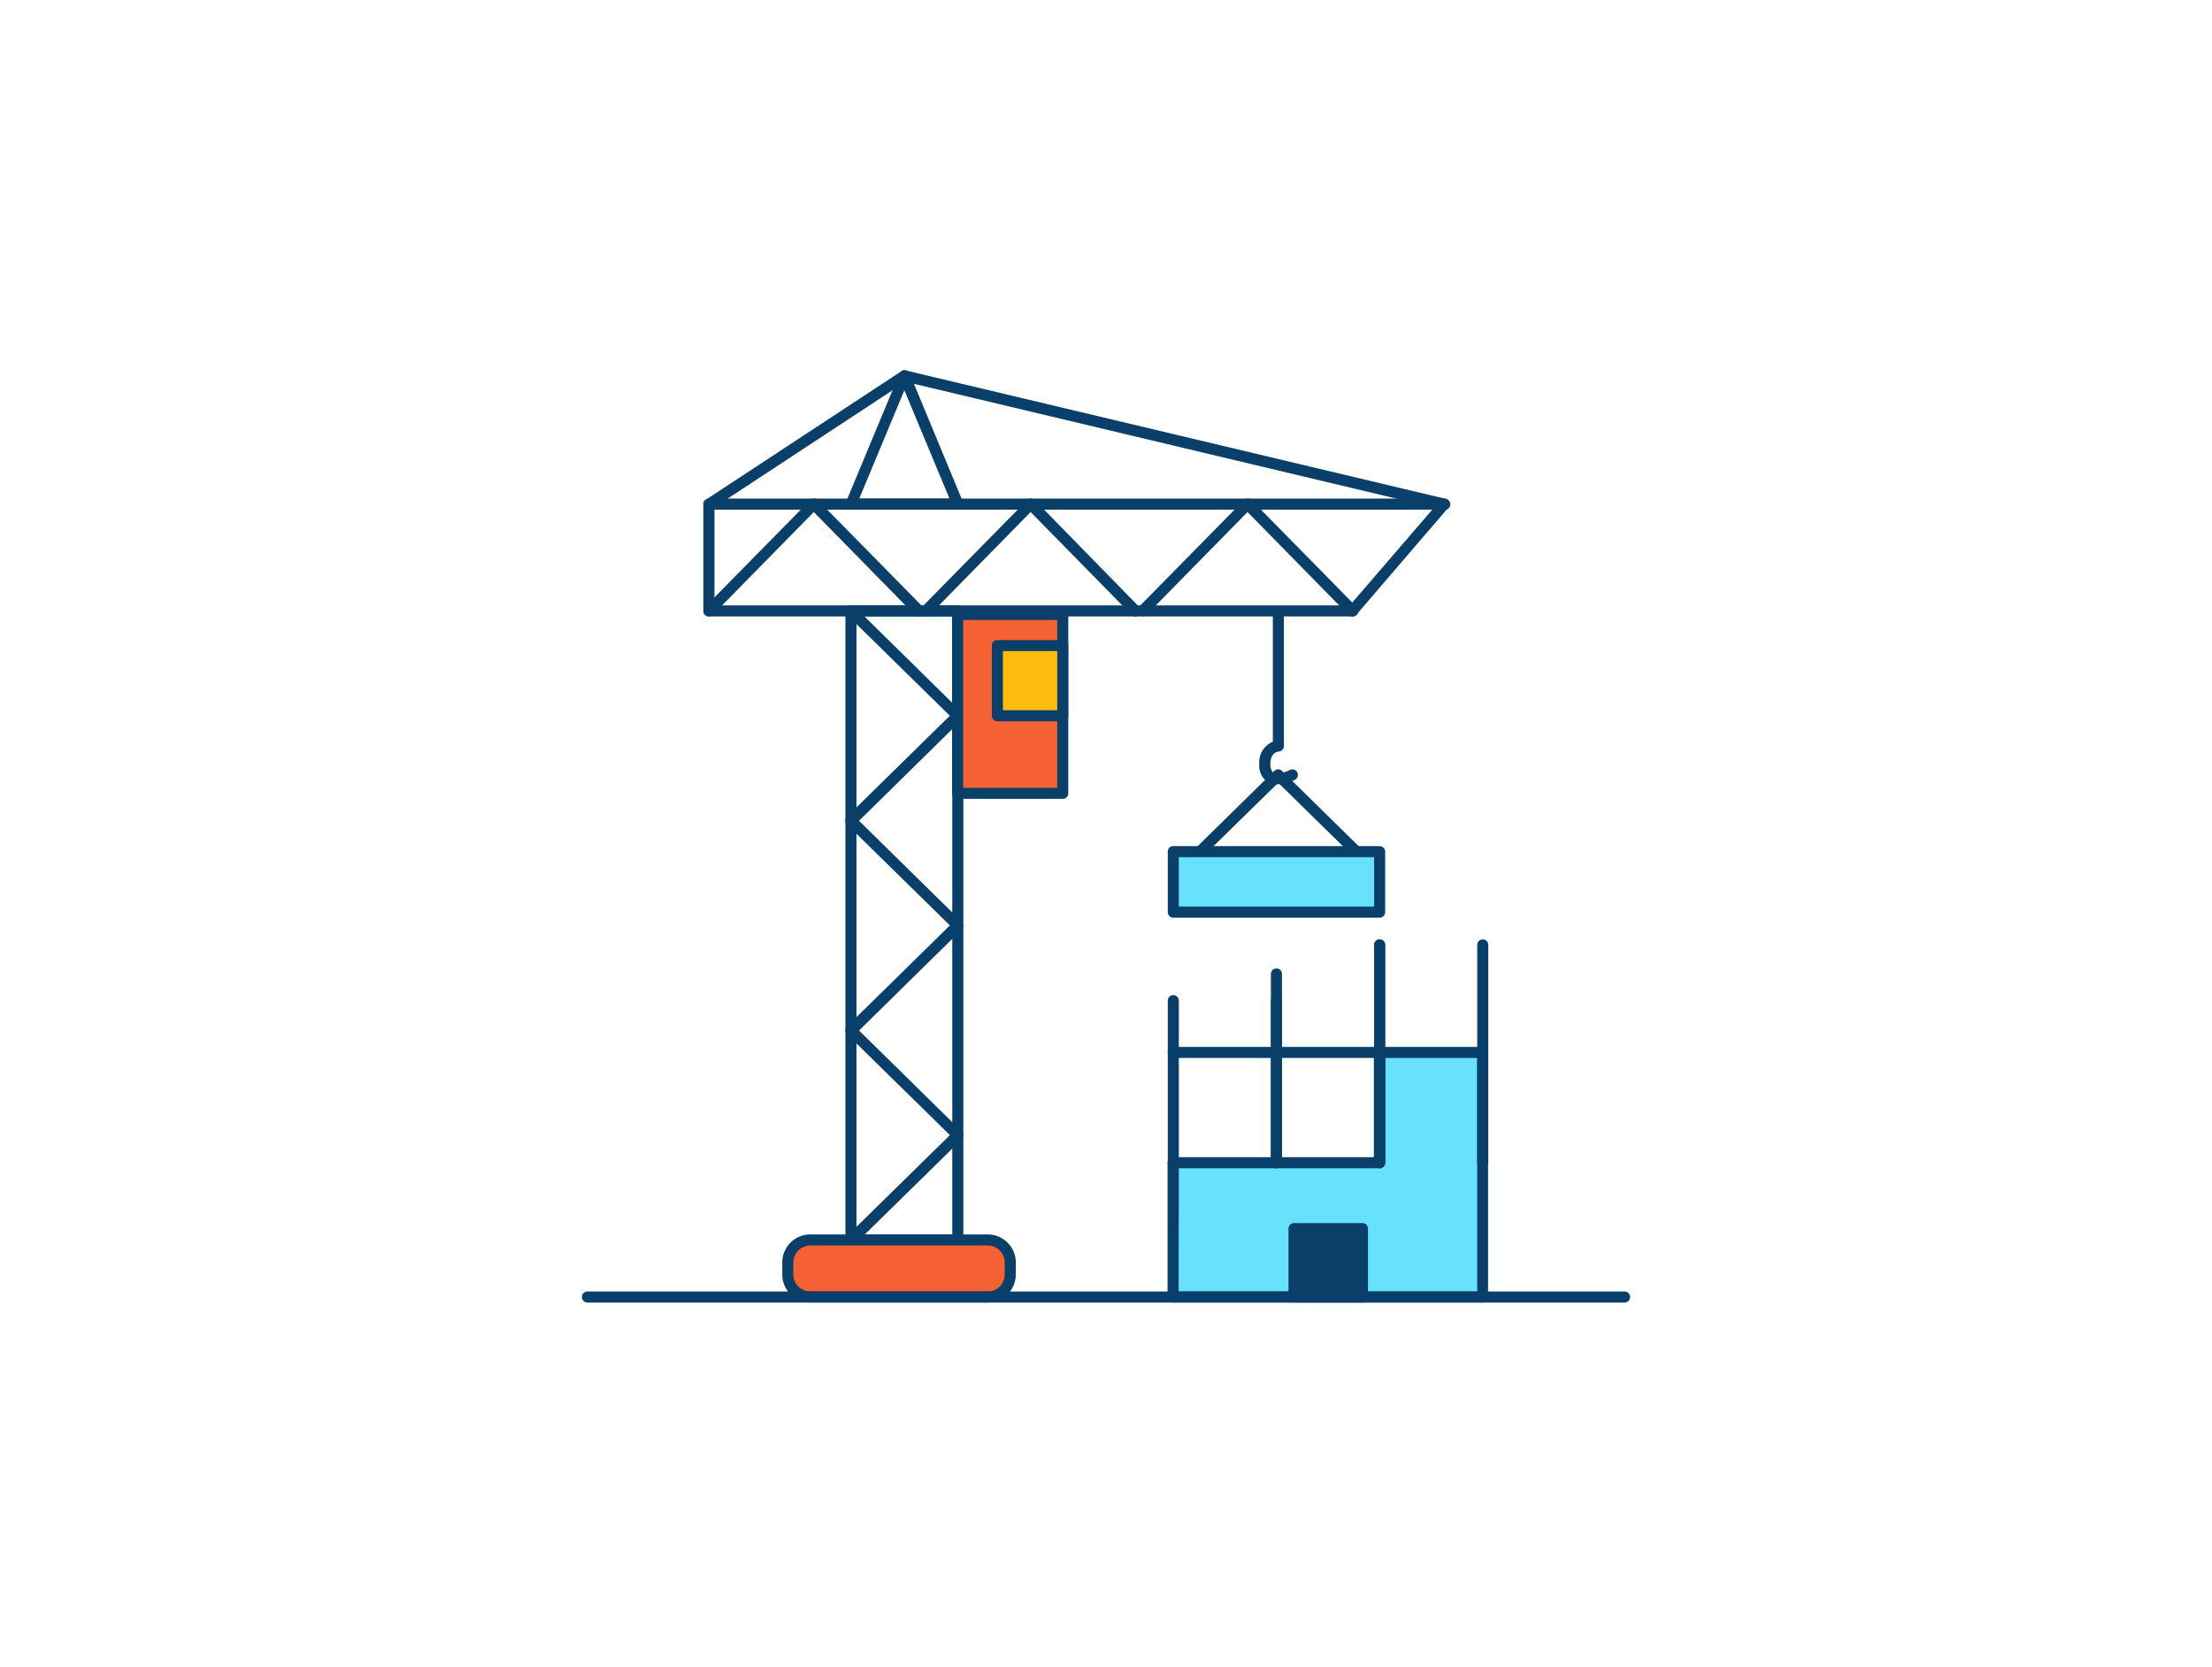 <svg id="_30_construction_site_outline" data-name="#30_construction_site_outline" xmlns="http://www.w3.org/2000/svg" viewBox="0 0 400 300" width="406" height="306" class="illustration styles_illustrationTablet__1DWOa"><path d="M173.2,224.48H153.88a1,1,0,0,1-1-1V109.73a1,1,0,0,1,1-1H173.2a1,1,0,0,1,1,1V223.48A1,1,0,0,1,173.2,224.48Zm-18.32-2H172.2V110.73H154.88Z" fill="#093f68"></path><path d="M244.55,110.73H128.2a1,1,0,0,1-1-1V90.42a1,1,0,0,1,1-1H261.13a1,1,0,0,1,.76,1.65l-16.58,19.31A1,1,0,0,1,244.55,110.73Zm-115.35-2H244.09L259,91.42H129.2Z" fill="#093f68"></path><path d="M173.2,91.42H153.88A1,1,0,0,1,153,90l9.66-23.19a1,1,0,0,1,1.84,0L174.12,90a1,1,0,0,1-.92,1.39Zm-17.82-2H171.7l-8.16-19.59Z" fill="#093f68"></path><path d="M261.13,91.42l-.23,0L163.73,68.3l-35,23a1,1,0,1,1-1.1-1.67L163,66.39a1,1,0,0,1,.78-.14l97.59,23.2a1,1,0,0,1-.23,2Z" fill="#093f68"></path><path d="M166.11,110.73a1,1,0,0,1-.71-.3L147.16,91.85l-18.25,18.58a1,1,0,0,1-1.43-1.4l19-19.31a1,1,0,0,1,1.43,0l19,19.31a1,1,0,0,1,0,1.41A1,1,0,0,1,166.11,110.73Z" fill="#093f68"></path><path d="M153.88,148.65a1,1,0,0,1-.71-.3,1,1,0,0,1,0-1.42l18.59-18.24-18.59-18.25a1,1,0,0,1,1.4-1.43l19.32,19a1,1,0,0,1,.3.72,1,1,0,0,1-.3.71l-19.32,19A1,1,0,0,1,153.88,148.65Z" fill="#093f68"></path><path d="M153.88,186.56a1,1,0,0,1-.7-1.71l18.59-18.25-18.59-18.24a1,1,0,0,1,1.4-1.43l19.32,19a1,1,0,0,1,.3.71,1,1,0,0,1-.3.72l-19.32,19A1,1,0,0,1,153.88,186.56Z" fill="#093f68"></path><path d="M153.88,224.48a1,1,0,0,1-.7-1.71l18.59-18.25-18.59-18.24a1,1,0,0,1,0-1.42,1,1,0,0,1,1.41,0l19.32,19a1,1,0,0,1,.3.71,1,1,0,0,1-.3.72l-19.32,18.95A1,1,0,0,1,153.88,224.48Z" fill="#093f68"></path><path d="M167.41,110.73a1,1,0,0,1-.7-.29,1,1,0,0,1,0-1.41l19-19.31a1,1,0,0,1,.71-.3h0a1,1,0,0,1,.72.3L206,109a1,1,0,1,1-1.42,1.4L186.37,91.85l-18.24,18.58A1,1,0,0,1,167.41,110.73Z" fill="#093f68"></path><path d="M244.55,110.73a1,1,0,0,1-.72-.3L225.59,91.85l-18.25,18.58a1,1,0,0,1-1.42-1.4l19-19.31a1,1,0,0,1,1.42,0l19,19.31a1,1,0,0,1,0,1.41A1,1,0,0,1,244.55,110.73Z" fill="#093f68"></path><path d="M216.14,155.1a1,1,0,0,1-.71-1.71l15-14.73a1,1,0,0,1,1.4,0l15,14.73a1,1,0,0,1-1.4,1.42l-14.29-14-14.29,14A1,1,0,0,1,216.14,155.1Z" fill="#093f68"></path><rect x="173.19" y="110.37" width="18.99" height="32.35" fill="#f56132"></rect><path d="M192.18,143.72h-19a1,1,0,0,1-1-1V110.37a1,1,0,0,1,1-1h19a1,1,0,0,1,1,1v32.35A1,1,0,0,1,192.18,143.72Zm-18-2h17V111.37h-17Z" fill="#093f68"></path><path d="M231,141.09a3.46,3.46,0,0,1-1.79-.45,3.5,3.5,0,0,1-1.49-3.26,4,4,0,0,1,2.45-4v-23a1,1,0,0,1,2,0v23.78a1,1,0,0,1-.93,1c-.24,0-1.52.26-1.52,2.23,0,.56.1,1.28.53,1.55.74.45,2.38-.12,3-.45a1,1,0,0,1,1.34.43,1,1,0,0,1-.43,1.35A7.83,7.83,0,0,1,231,141.09Z" fill="#093f68"></path><rect x="212.17" y="153.26" width="37.31" height="10.94" fill="#68e1fd"></rect><path d="M249.48,165.2H212.17a1,1,0,0,1-1-1V153.26a1,1,0,0,1,1-1h37.31a1,1,0,0,1,1,1V164.2A1,1,0,0,1,249.48,165.2Zm-36.31-2h35.31v-8.94H213.17Z" fill="#093f68"></path><rect x="142.46" y="223.48" width="40.23" height="10.32" rx="4.07" fill="#f56132"></rect><path d="M178.62,234.8H146.53a5.08,5.08,0,0,1-5.07-5.07v-2.18a5.07,5.07,0,0,1,5.07-5.07h32.09a5.08,5.08,0,0,1,5.07,5.07v2.18A5.08,5.08,0,0,1,178.62,234.8Zm-32.09-10.32a3.08,3.08,0,0,0-3.07,3.07v2.18a3.08,3.08,0,0,0,3.07,3.07h32.09a3.08,3.08,0,0,0,3.07-3.07v-2.18a3.08,3.08,0,0,0-3.07-3.07Z" fill="#093f68"></path><rect x="180.36" y="116" width="11.83" height="12.68" fill="#ffbc0e"></rect><path d="M192.18,129.69H180.36a1,1,0,0,1-1-1V116a1,1,0,0,1,1-1h11.82a1,1,0,0,1,1,1v12.69A1,1,0,0,1,192.18,129.69Zm-10.82-2h9.82V117h-9.82Z" fill="#093f68"></path><polygon points="249.48 189.56 249.48 209.51 230.82 209.51 212.17 209.51 212.17 233.8 268.13 233.8 268.13 189.56 249.48 189.56" fill="#68e1fd"></polygon><path d="M268.13,234.8h-56a1,1,0,0,1-1-1V209.51a1,1,0,0,1,1-1h36.31V189.57a1,1,0,0,1,1-1h18.65a1,1,0,0,1,1,1V233.8A1,1,0,0,1,268.13,234.8Zm-55-2h54V190.57H250.48v18.94a1,1,0,0,1-1,1H213.17Z" fill="#093f68"></path><path d="M268.13,210.51a1,1,0,0,1-1-1V170.13a1,1,0,0,1,2,0v39.38A1,1,0,0,1,268.13,210.51Z" fill="#093f68"></path><path d="M249.48,210.51a1,1,0,0,1-1-1V170.13a1,1,0,0,1,2,0v39.38A1,1,0,0,1,249.48,210.51Z" fill="#093f68"></path><path d="M230.82,210.51a1,1,0,0,1-1-1V175.38a1,1,0,0,1,2,0v34.13A1,1,0,0,1,230.82,210.51Z" fill="#093f68"></path><path d="M249.48,210.51a1,1,0,0,1-1-1V170.13a1,1,0,0,1,2,0v39.38A1,1,0,0,1,249.48,210.51Z" fill="#093f68"></path><path d="M230.82,210.51a1,1,0,0,1-1-1v-29.3a1,1,0,1,1,2,0v29.3A1,1,0,0,1,230.82,210.51Z" fill="#093f68"></path><path d="M212.17,210.51a1,1,0,0,1-1-1v-29.3a1,1,0,0,1,2,0v29.3A1,1,0,0,1,212.17,210.51Z" fill="#093f68"></path><path d="M249.48,190.57H212.17a1,1,0,0,1,0-2h37.31a1,1,0,0,1,0,2Z" fill="#093f68"></path><rect x="233.96" y="221.43" width="12.37" height="12.37" fill="#093f68"></rect><path d="M246.34,234.8H234a1,1,0,0,1-1-1V221.43a1,1,0,0,1,1-1h12.38a1,1,0,0,1,1,1V233.8A1,1,0,0,1,246.34,234.8Zm-11.38-2h10.38V222.43H235Z" fill="#093f68"></path><path d="M293.77,234.8H106.23a1,1,0,0,1,0-2H293.77a1,1,0,0,1,0,2Z" fill="#093f68"></path></svg>